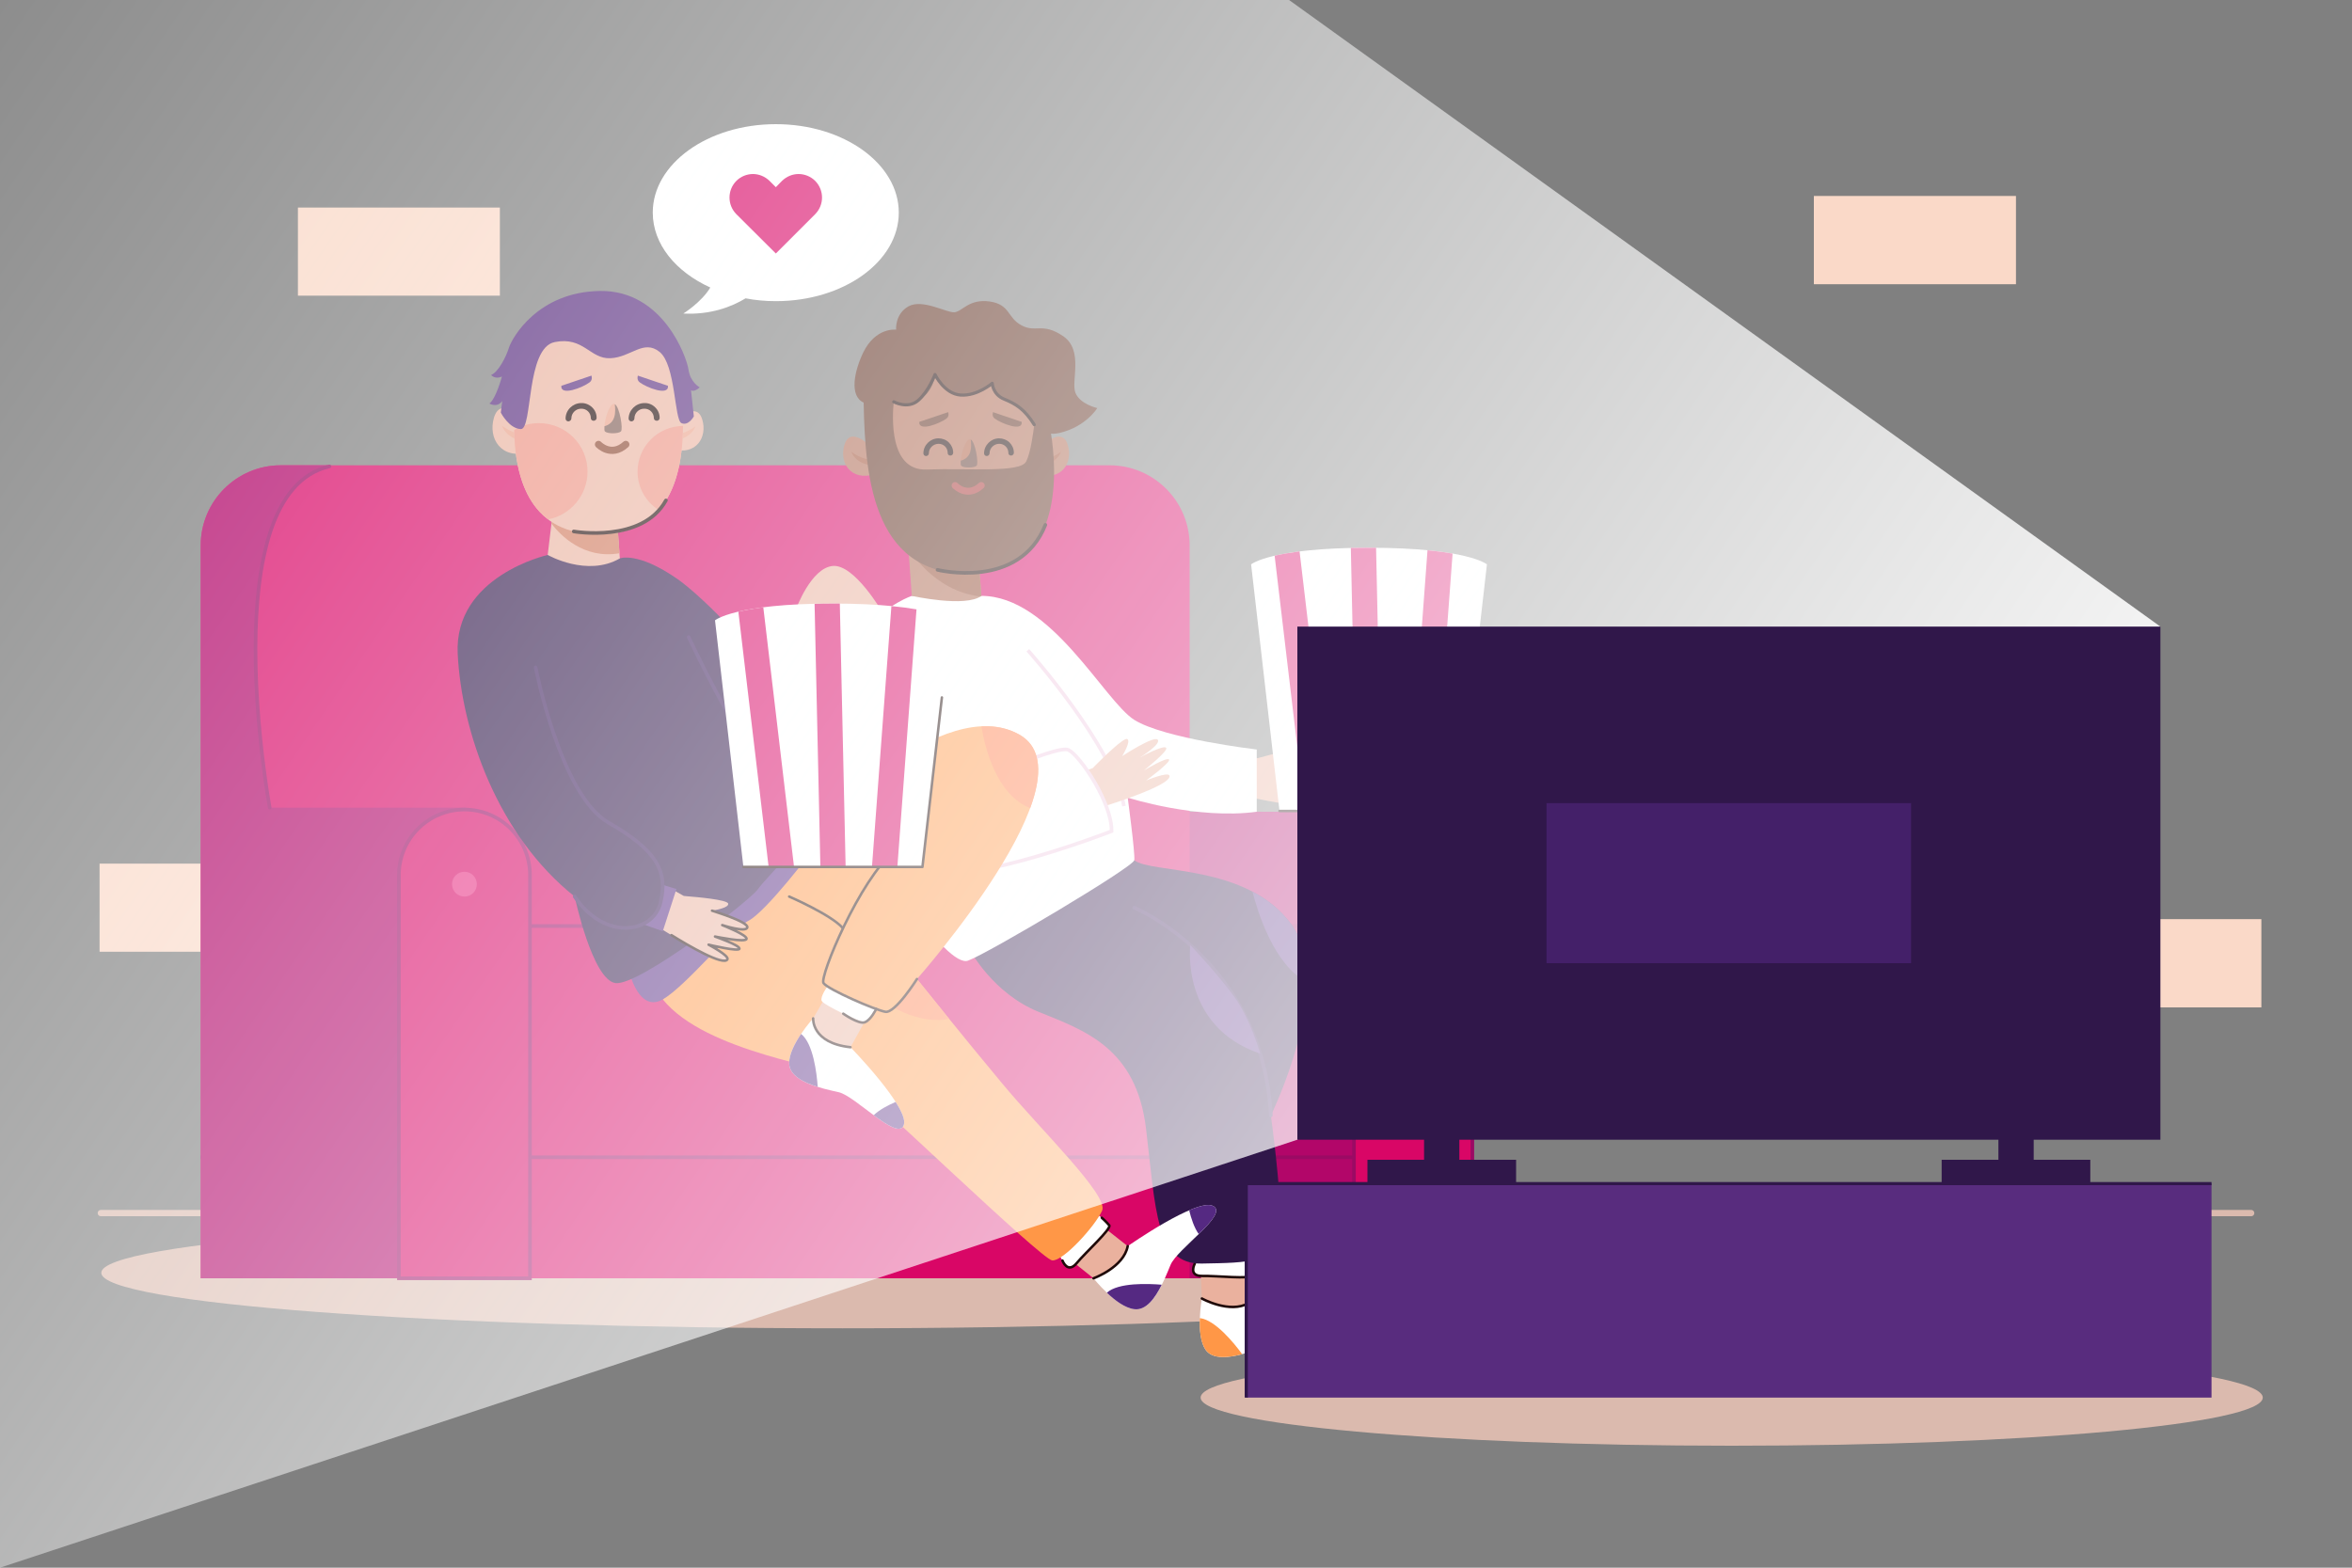 <svg version="1.2" xmlns="http://www.w3.org/2000/svg" viewBox="0 0 1500 1000" width="1500" height="1000">
	<rect x="0" y="0" width="1500" height="1000" fill="#808080" stroke="none"/>
	<title>3905846</title>
	<defs>
		<linearGradient id="g1" x2="1" gradientUnits="userSpaceOnUse" gradientTransform="matrix(-1389.501,-983.414,936.723,-1323.53,883.674,1394.71)">
			<stop offset="0" stop-color="#ffffff" stop-opacity="1"/>
			<stop offset="1" stop-color="#feffff" stop-opacity="0"/>
		</linearGradient>
	</defs>
	<style>
		.s0 { fill: #fad9c8 } 
		.s1 { fill: none;stroke: #dbbaae;stroke-linecap: round;stroke-miterlimit:10;stroke-width: 4 } 
		.s2 { fill: #ffffff } 
		.s3 { fill: #d90666 } 
		.s4 { fill: #dbbaae } 
		.s5 { fill: #b20669 } 
		.s6 { fill: #d90666;stroke: #9b0a64;stroke-miterlimit:10;stroke-width: 2.3 } 
		.s7 { fill: #e82e83 } 
		.s8 { fill: none;stroke: #9b0a64;stroke-miterlimit:10;stroke-width: 2.3 } 
		.s9 { fill: #d90666;stroke: #9b0a64;stroke-linecap: round;stroke-miterlimit:10;stroke-width: 2.3 } 
		.s10 { fill: #ff9747 } 
		.s11 { fill: #eab19e } 
		.s12 { fill: none;stroke: #1f0a09;stroke-linecap: round;stroke-linejoin: round;stroke-width: 1.6 } 
		.s13 { fill: #30174a } 
		.s14 { fill: #30174a;stroke: #3c1d5c;stroke-linecap: round;stroke-miterlimit:10;stroke-width: 2.3 } 
		.s15 { fill: #552982 } 
		.s16 { fill: #feffff } 
		.s17 { fill: none;stroke: #f0cae1;stroke-miterlimit:10;stroke-width: 2.3 } 
		.s18 { fill: #ad6851 } 
		.s19 { fill: #914930 } 
		.s20 { fill: #a15238 } 
		.s21 { fill: #613122 } 
		.s22 { fill: none;stroke: #1f0a09;stroke-linecap: round;stroke-linejoin: round;stroke-width: 2 } 
		.s23 { fill: #1f0a09 } 
		.s24 { fill: #ad5d42 } 
		.s25 { opacity: .6;mix-blend-mode: soft-light;fill: #342c30 } 
		.s26 { fill: none;stroke: #a83636;stroke-linecap: round;stroke-miterlimit:10;stroke-width: 4.4 } 
		.s27 { fill: none;stroke: #1f0a09;stroke-linecap: round;stroke-miterlimit:10;stroke-width: 2.3 } 
		.s28 { fill: #ff7b47 } 
		.s29 { fill: none;stroke: #3c1d5c;stroke-linecap: round;stroke-miterlimit:10;stroke-width: 2.3 } 
		.s30 { fill: #cf7659 } 
		.s31 { fill: #eaa088 } 
		.s32 { fill: #ed9080 } 
		.s33 { fill: #582c7e } 
		.s34 { fill: none;stroke: #8a432c;stroke-linecap: round;stroke-miterlimit:10;stroke-width: 4.6 } 
		.s35 { fill: url(#g1) } 
		.s36 { fill: #442069 } 
		.s37 { fill: none;stroke: #30174a;stroke-miterlimit:10;stroke-width: 2 } 
	</style>
	<g id="BACKGROUND">
		<g id="&lt;Group&gt;">
			<g id="&lt;Group&gt;">
				<path id="&lt;Path&gt;" class="s0" d="m1156.8 181.3h128.9v-56.3h-128.9z"/>
				<path id="&lt;Path&gt;" class="s0" d="m190 188.6h128.8v-56.2h-128.8z"/>
				<path id="&lt;Path&gt;" class="s0" d="m1313.3 586.3v56.3h128.9v-56.3z"/>
				<path id="&lt;Path&gt;" class="s0" d="m63.5 607.1h128.9v-56.2h-128.9z"/>
			</g>
			<path id="&lt;Path&gt;" class="s1" d="m64.3 773.8h1371.4"/>
		</g>
	</g>
	<g id="OBJECTS">
		<g id="&lt;Group&gt;">
			<path id="&lt;Path&gt;" class="s2" d="m494.8 79.2c-43.4 0-78.5 25.3-78.5 56.4 0 20.2 14.7 37.8 36.7 47.8-5.6 9.4-17.2 16.6-17.2 16.6 17.4 0.9 30.8-4.3 39.7-9.7 6.2 1.2 12.6 1.8 19.3 1.8 43.3 0 78.4-25.3 78.4-56.5 0-31.1-35.1-56.4-78.4-56.4z"/>
			<path id="&lt;Path&gt;" class="s3" d="m519.9 136.6l-4 4-21.1 21.1-25.2-25.1c-5.8-5.9-5.8-15.3 0-21.2 2.9-2.9 6.8-4.4 10.6-4.4 3.8 0 7.6 1.5 10.6 4.4l4 4 3.9-4c3-2.9 6.8-4.4 10.6-4.4 3.8 0 7.7 1.5 10.6 4.4 5.8 5.9 5.8 15.3 0 21.2z"/>
		</g>
		<g id="&lt;Group&gt;">
			<path id="&lt;Path&gt;" class="s4" d="m1010.2 811.9c0 19.6-211.7 35.4-472.8 35.4-261.1 0-472.8-15.8-472.8-35.4 0-19.5 211.7-35.3 472.8-35.3 261.1 0 472.8 15.8 472.8 35.3z"/>
			<g id="&lt;Group&gt;">
				<g id="&lt;Group&gt;">
					<path id="&lt;Path&gt;" class="s5" d="m939 815.4h-204.7v-297.6h164.7c22.1 0 40 17.9 40 39.9z"/>
					<g id="&lt;Group&gt;">
						<path id="&lt;Path&gt;" class="s6" d="m939 815.4h-75.5v-261.3c0-20.8 16.9-37.7 37.7-37.7 20.9 0 37.8 16.9 37.8 37.7z"/>
						<path id="&lt;Path&gt;" class="s7" d="m909.4 564c0 4.4-3.5 7.9-7.9 7.9-4.3 0-7.9-3.5-7.9-7.9 0-4.4 3.6-7.9 7.9-7.9 4.4 0 7.9 3.5 7.9 7.9z"/>
					</g>
				</g>
				<path id="&lt;Path&gt;" class="s3" d="m758.7 815.4h-630.7v-467.5c0-28.2 22.9-51.1 51.1-51.1h528.5c28.2 0 51.1 22.9 51.1 51.1z"/>
				<g id="&lt;Group&gt;">
					<path id="&lt;Path&gt;" class="s6" d="m324.3 590.7h539.2"/>
					<path id="&lt;Path&gt;" class="s8" d="m128 738.2h735.5"/>
				</g>
				<g id="&lt;Group&gt;">
					<path id="&lt;Path&gt;" class="s5" d="m299.3 515.2h-127.3c0 0-11.9-139 0-175.1 11.9-36.1 37.3-43.3 37.3-43.3h-30.2c-28.2 0-51.1 22.9-51.1 51.1v467.5h126.4c0 0 0-184.2 0-242.3 0-58 44.9-57.9 44.9-57.9z"/>
					<g id="&lt;Group&gt;">
						<path id="&lt;Path&gt;" class="s6" d="m338 815.4h-83.6v-257.2c0-23.1 18.7-41.8 41.8-41.8 23.1 0 41.8 18.7 41.8 41.8z"/>
						<path id="&lt;Path&gt;" class="s7" d="m304.1 564c0 4.4-3.5 7.9-7.9 7.9-4.4 0-7.9-3.5-7.9-7.9 0-4.4 3.5-7.9 7.9-7.9 4.4 0 7.9 3.5 7.9 7.9z"/>
					</g>
					<path id="&lt;Path&gt;" class="s9" d="m172 515.2c0 0-36.8-200.3 38.1-217.7"/>
				</g>
			</g>
		</g>
		<g id="&lt;Group&gt;">
			<g id="&lt;Group&gt;">
				<g id="&lt;Group&gt;">
					<g id="&lt;Group&gt;">
						<path id="&lt;Path&gt;" class="s2" d="m796.4 831.2c0 0 52.5 12.8 55.2 24 2.6 11.2-35.9 0.8-46.3 4.4-10.4 3.6-29.9 10.9-36.5 1.3-6.5-9.7-2.3-32.6-2.3-32.6z"/>
						<g id="&lt;Group&gt;">
							<path id="&lt;Path&gt;" class="s10" d="m792.2 863.8c-5.1-7-17.2-21.9-27-23-0.3 6.9 0.3 15.2 3.6 20.1 4.4 6.3 14.2 5.3 23.4 2.9z"/>
							<path id="&lt;Path&gt;" class="s10" d="m851.6 855.2c-0.8-3.2-5.7-6.6-12.2-9.7-2.9 4.2-6.3 9.8-7.4 14.6 11.1 0.9 21 0.9 19.6-4.9z"/>
						</g>
					</g>
					<g id="&lt;Group&gt;">
						<path id="&lt;Path&gt;" class="s11" d="m765.8 812.5l0.7 15.8c0 0 19.9 10.2 29.9 2.9l-1.1-19.3z"/>
						<path id="&lt;Path&gt;" class="s12" d="m766.5 828.3c0 0 17.8 9.9 29.9 2.9"/>
					</g>
					<g id="&lt;Group&gt;">
						<path id="&lt;Path&gt;" class="s2" d="m763.4 802c0 0-4.4 9.7-0.5 11.2 3.8 1.4 34.4 2.5 35.6 0.3 1.2-2.1 0-12.4 0-12.4z"/>
						<path id="&lt;Path&gt;" class="s12" d="m762 806c0 0-4.4 8 4.6 7.9 9.1-0.2 31.4 2.3 31.9-0.4 0.5-2.6 0.5-6.6 0.5-6.6"/>
					</g>
				</g>
				<path id="&lt;Path&gt;" class="s13" d="m618.8 606.3c0 0 14.5 27.4 43.7 39.2 29.2 11.8 62.2 22.9 68.4 74.5 6.2 51.7 6.1 86.6 35.6 86 29.5-0.6 49.6 0 50.2-23 0.5-23.1-6.2-71.5-6.2-71.5 0 0 41.2-83.1 13-121.9-28.1-38.8-89.7-32.2-100.1-40.9z"/>
				<g id="&lt;Group&gt;">
					<path id="&lt;Path&gt;" class="s14" d="m723.4 579c0 0 81.8 34 87.1 132.5"/>
					<path id="&lt;Path&gt;" class="s15" d="m759.1 602.8c0 0-6.4 52 44.6 69.3 0 0-6-21.4-16.2-35.8-10.3-14.4-28.4-33.5-28.4-33.5z"/>
				</g>
				<path id="&lt;Path&gt;" class="s15" d="m798.8 568.8c3.2 12.6 13.6 46.7 34.6 57.6 0-13.7-2.6-26.7-9.9-36.8-6.7-9.2-15.3-15.9-24.7-20.8z"/>
			</g>
			<g id="&lt;Group&gt;">
				<g id="&lt;Group&gt;">
					<path id="&lt;Path&gt;" class="s11" d="m803.2 509.8c-2.3-0.4-4.2-0.9-5.3-1.1 1-7.3 0.5-19.3 0.1-25.7l4.1 0.6c0 0 0.7-0.2 1.9-0.5 6.1-1.7 24.9-6.7 26.3-4.6 1.7 2.4-7.4 7.4-8.1 7.8 1.1 0 24-1.3 24.8 2.2 0.8 3.5-14.6 4.2-15.4 4.2 0.9 0 17.1 0.4 17.5 2.9 0.4 2.5-17.9 5.2-19.4 5.5 1.4 0 16.5-0.1 17.3 1.9 0.8 2.1-18.2 4.3-19.4 4.4 0.9 0.1 15 2.1 14.5 4.7-0.8 4.9-26.6 0.2-38.9-2.3z"/>
					<path id="&lt;Path&gt;" class="s16" d="m581.5 380.1c0 0-59 19.7-42.2 96.3 16.8 76.6 65.1 141.1 78 136.4 12.8-4.6 105.5-59.7 106.1-64.1 0.6-4.3-4.2-39.9-4.2-39.9 0 0 44.4 14.2 82.3 9v-39.7c0 0-58.9-6.9-78.1-18.9-19.2-12.1-53.1-79.1-97.5-79.1z"/>
					<path id="&lt;Path&gt;" class="s17" d="m655.5 414.8c0 0 55 61.4 61.3 99.4"/>
					<g id="&lt;Group&gt;">
						<path id="&lt;Path&gt;" class="s11" d="m711 512.1c-2.3 0.8-4.1 1.3-5.2 1.7-2.7-6.8-9.2-17-12.7-22.4l3.9-1.5c0 0 0.5-0.5 1.3-1.4 4.5-4.5 18.3-18.2 20.6-17.1 2.6 1.3-2.8 10.2-3.2 10.9 0.9-0.6 20.2-13.1 22.6-10.5 2.5 2.7-10.5 10.9-11.3 11.4 0.8-0.5 15.1-8.2 16.7-6.2 1.6 1.9-12.9 13.4-14.1 14.4 1.2-0.7 14.2-8.4 15.9-7 1.8 1.4-13.6 12.8-14.6 13.5 0.9-0.4 14-5.7 14.9-3.2 1.7 4.7-23 13.5-34.8 17.4z"/>
						<path id="&lt;Path&gt;" class="s17" d="m575 461.2c0 0 19.9 39.2 31.4 44.9 0 0 67.4-31.8 75.1-27.7 7.8 4.1 27.8 34.3 27.4 51.8 0 0-86.6 33.8-117.2 25.9"/>
					</g>
				</g>
				<g id="&lt;Group&gt;">
					<path id="&lt;Path&gt;" class="s2" d="m930.3 517.3h-114.3l-18.1-157.3c0 0 12.5-10.6 75.2-10.6 62.7 0 75.2 10.6 75.2 10.6z"/>
					<g id="&lt;Group&gt;">
						<path id="&lt;Path&gt;" class="s3" d="m877.6 349.4q-2.2 0-4.5 0-6.1 0-11.6 0.1l3.6 167.8h16.1z"/>
						<path id="&lt;Path&gt;" class="s3" d="m848.4 517.3l-19.6-165.6c-6.5 0.9-11.8 1.8-15.9 2.8l19.3 162.8z"/>
						<path id="&lt;Path&gt;" class="s3" d="m926.4 353.1c-4.4-0.8-9.7-1.5-16-2.1l-12.3 166.3h16.1z"/>
					</g>
					<path id="&lt;Path&gt;" class="s12" d="m816 517.3h114.3l12.4-108"/>
				</g>
			</g>
			<g id="&lt;Group&gt;">
				<g id="&lt;Group&gt;">
					<path id="&lt;Path&gt;" class="s18" d="m579.3 349.4l2.2 30.7c0 0 34.2 7.6 44.4 0l-1.5-19.1z"/>
					<path id="&lt;Path&gt;" class="s19" d="m625.3 380.5q0.3-0.2 0.6-0.4l-1.5-19.1-45.1-11.6c0 0 15.3 27.6 46 31.1z"/>
				</g>
				<g id="&lt;Group&gt;">
					<path id="&lt;Path&gt;" class="s18" d="m666.7 295.9c0 39.4-9.8 67.8-43 69.8-41.3 2.6-64.9-30.4-64.9-69.8 0-39.4 24.1-71.3 53.9-71.3 29.9 0 54 31.9 54 71.3z"/>
					<g id="&lt;Group&gt;">
						<path id="&lt;Path&gt;" class="s18" d="m664.4 284.7c0 0 12.9-13.4 16.6-0.8 3.3 11.1-3.7 23-19 18.7z"/>
						<path id="&lt;Path&gt;" class="s20" d="m676.7 288.2c0 0-7.5 5.5-13 4.7-5.6-0.8 0 3.9 0 3.9 0 0 9.5-0.4 13-8.6z"/>
					</g>
					<g id="&lt;Group&gt;">
						<path id="&lt;Path&gt;" class="s18" d="m555.1 284.7c0 0-12.9-13.4-16.6-0.8-3.3 11.1 3.8 23 19.1 18.7z"/>
						<path id="&lt;Path&gt;" class="s20" d="m542.9 288.2c0 0 7.4 5.5 13 4.7 5.5-0.8 0 3.9 0 3.9 0 0-9.6-0.4-13-8.6z"/>
					</g>
					<path id="&lt;Compound Path&gt;" fill-rule="evenodd" class="s21" d="m699.8 260.3c0 0-7.1 11.9-24.2 15.9-1.9 0.4-3.7 0.6-5.3 0.4 3.5 22.1 8.5 85.4-46.6 89.1-66.2 4.6-72-58.9-72.9-108.9-9.3-4.2-6-20-0.3-31.9 8-16.4 21-14.6 21-14.6 0 0-0.9-9.9 7.9-14.9 8.9-4.9 24.2 4.1 29.2 3.8 5.1-0.4 9.2-8.7 22.5-6.9 13.2 1.9 11.2 10.3 20.3 15.2 9.2 5 13.3-2.1 26.6 6.9 13.2 9 5 28.6 7.8 36 2.9 7.5 14 9.9 14 9.9zm-40.2 10.6c-5.6-5.7-9.4-13.6-15.3-14.9-10-2.2-11.5-11.5-11.5-11.5 0 0-7.6 8.4-18.1 7.8-10.4-0.7-18.4-13.4-18.4-13.4 0 0-0.6 11.2-10.7 16.5-7.1 3.7-12.8 2.1-15.6 0.9-1 9.7-2.9 44.1 20.9 43.2 27.6-1 59.9 2.3 63.6-5.2 2.9-5.9 4.5-18.4 5.1-23.4z"/>
					<path id="&lt;Path&gt;" class="s22" d="m570 256.3c0 0 9 4.9 15.6-0.9 6.7-5.8 10.7-16.5 10.7-16.5 0 0 5.9 12.4 16.4 13.1 10.6 0.7 20.1-7.5 20.1-7.5 0 0 0.3 7.1 7.6 10.1 7.4 3 13 6.4 19.2 16.3"/>
					<g id="&lt;Group&gt;">
						<g id="&lt;Group&gt;">
							<path id="&lt;Path&gt;" class="s23" d="m629.3 290.9q0 0 0 0c1 0 1.8-0.8 1.8-1.8 0-3.2 2.7-5.9 6-6 3.3-0.1 6 2.5 6 5.8-0.1 0.9 0.7 1.7 1.7 1.7 1 0 1.8-0.8 1.8-1.8 0-2.5-1-4.8-2.8-6.6-1.8-1.7-4.2-2.6-6.7-2.6-5.2 0.1-9.5 4.4-9.5 9.6 0 0.9 0.7 1.7 1.7 1.7z"/>
						</g>
						<g id="&lt;Group&gt;">
							<path id="&lt;Path&gt;" class="s23" d="m590.6 290.9q0 0 0 0c1 0 1.8-0.8 1.8-1.8 0-3.2 2.7-5.9 6-6 3.4-0.1 6 2.5 6 5.8-0.1 0.9 0.7 1.7 1.7 1.7 1 0 1.8-0.8 1.8-1.8 0-2.5-1-4.8-2.8-6.6-1.7-1.7-4.2-2.6-6.7-2.6-5.2 0.1-9.5 4.4-9.5 9.6 0 0.9 0.7 1.7 1.7 1.7z"/>
						</g>
						<g id="&lt;Group&gt;">
							<path id="&lt;Path&gt;" class="s24" d="m622.8 297.1c-1.5 1.4-8 1.5-9.7 0.1-0.4-0.3-0.5-1.6-0.4-3.3 0.4-5.6 3.3-13.7 5.8-13.7 0.2 0 0.4 0 0.6 0.1 3 1.8 5.2 15.5 3.7 16.8z"/>
							<path id="&lt;Path&gt;" class="s25" d="m622.8 297.1c-1.5 1.4-8 1.5-9.7 0.1-0.4-0.3-0.5-1.6-0.4-3.3 7-2 7-8.4 6.4-13.6 3 1.8 5.2 15.5 3.7 16.8z"/>
						</g>
						<g id="&lt;Group&gt;">
							<path id="&lt;Path&gt;" class="s21" d="m586.3 269.1l18.4-6.2c0 0 1 2.6-1.1 4.1-4.3 3.2-18 8.6-17.3 2.1z"/>
						</g>
						<g id="&lt;Group&gt;">
							<path id="&lt;Path&gt;" class="s21" d="m651.6 269.1l-18.3-6.2c0 0-1 2.6 1.1 4.1 4.3 3.2 18 8.6 17.2 2.1z"/>
						</g>
						<path id="&lt;Path&gt;" class="s26" d="m609.1 309.7c0 0 7.7 8.2 16.7 0"/>
					</g>
					<path id="&lt;Path&gt;" class="s27" d="m597.9 363.5c0 0 52.2 13.1 68.8-28.7"/>
				</g>
			</g>
		</g>
		<g id="&lt;Group&gt;">
			<g id="&lt;Group&gt;">
				<g id="&lt;Group&gt;">
					<g id="&lt;Group&gt;">
						<path id="&lt;Path&gt;" class="s2" d="m719.2 794.9c0 0 44.3-31 54.5-25.6 10.2 5.3-23.1 27.4-27.2 37.6-4.2 10.1-11.5 29.7-23.1 28.2-11.6-1.4-26-19.7-26-19.7z"/>
						<g id="&lt;Group&gt;">
							<path id="&lt;Path&gt;" class="s15" d="m740.9 819.5c-8.5-0.7-27.7-1.5-35 5.1 5 4.8 11.6 9.8 17.5 10.5 7.5 1 13.3-7.1 17.5-15.6z"/>
							<path id="&lt;Path&gt;" class="s15" d="m773.7 769.3c-2.9-1.6-8.6-0.1-15.3 2.7 1.2 5 3.2 11.2 6.1 15.2 8-7.8 14.5-15.1 9.2-17.9z"/>
						</g>
					</g>
					<g id="&lt;Group&gt;">
						<path id="&lt;Path&gt;" class="s11" d="m685 805.5l12.4 9.9c0 0 20.8-8.2 21.8-20.5l-15.1-11.9z"/>
						<path id="&lt;Path&gt;" class="s12" d="m697.4 815.4c0 0 19.2-6.9 21.8-20.5"/>
					</g>
					<g id="&lt;Group&gt;">
						<path id="&lt;Path&gt;" class="s2" d="m675.5 800.3c0 0 4.5 9.8 8.1 7.8 3.6-1.9 24.6-24.2 23.8-26.5-0.9-2.3-9.4-8.3-9.4-8.3z"/>
						<path id="&lt;Path&gt;" class="s12" d="m677.6 804.1c0 0 3.2 8.6 9 1.7 5.8-7 22.5-22.1 20.8-24.2-1.7-2.1-4.7-4.8-4.7-4.8"/>
					</g>
				</g>
				<path id="&lt;Path&gt;" class="s10" d="m519.6 528.2c0 0 81.9-87.1 130.5-59.6 48.5 27.5-65.3 155.9-65.3 155.9 0 0 30.2 37.7 54.5 66.8 24.2 29.2 67.9 71.2 63.6 80.9-4.3 9.7-24.8 32.4-31.8 31.8-7-0.5-118.1-108.3-130-115.9-11.8-7.5-90.8-16.5-118.4-50.6z"/>
				<path id="&lt;Path&gt;" class="s28" d="m605.3 649.9c-11.8-14.6-20.5-25.4-20.5-25.4 0 0 0.8-0.9 2.2-2.5-6.1 6.4-12.8 17.1-16.7 20.8 0 0 17.3 10.7 35 7.1z"/>
				<g id="&lt;Group&gt;">
					<g id="&lt;Group&gt;">
						<g id="&lt;Group&gt;">
							<path id="&lt;Path&gt;" class="s2" d="m542.4 668c0 0 37.7 38.7 34 49.6-3.7 10.9-30.7-18.4-41.5-20.9-10.7-2.4-31.1-6.6-31.6-18.2-0.4-11.7 15.3-28.9 15.3-28.9z"/>
							<g id="&lt;Group&gt;">
								<path id="&lt;Path&gt;" class="s15" d="m521.5 693.3c-0.6-8.6-2.8-27.6-10.6-33.8-3.9 5.8-7.8 13.1-7.6 19 0.3 7.6 9.2 12 18.2 14.8z"/>
								<path id="&lt;Path&gt;" class="s15" d="m576.4 717.6c1.1-3.1-1.3-8.5-5.2-14.7-4.6 2-10.5 5-14 8.5 9 6.6 17.3 11.9 19.2 6.2z"/>
							</g>
						</g>
						<g id="&lt;Group&gt;">
							<path id="&lt;Path&gt;" class="s11" d="m526.5 635.9l-7.9 13.7c0 0 0 16.6 23.8 18.4l9.4-16.9z"/>
							<path id="&lt;Path&gt;" class="s12" d="m518.6 649.6c0 0-1.2 15.7 23.8 18.4"/>
						</g>
						<g id="&lt;Group&gt;">
							<path id="&lt;Path&gt;" class="s2" d="m527.7 629.2c0 0-4.7 6.5-3.7 9.2 1.1 2.7 25.9 14.3 27.5 13.7 1.7-0.7 7.3-8.5 7.3-8.5 0 0-28.7-12.4-31.1-14.4z"/>
							<path id="&lt;Path&gt;" class="s12" d="m537.8 646.6c0 0 9.8 6.9 13.7 5.5 4-1.5 7.3-8.5 7.3-8.5"/>
						</g>
						<path id="&lt;Path&gt;" class="s12" d="m584.8 624.5c0 0-13.9 22.1-20.2 20.9-6.3-1.1-36.7-14.3-39.4-18.3-2.7-4 23.2-66.2 45.1-84.1"/>
					</g>
					<path id="&lt;Path&gt;" class="s12" d="m503.3 571.9c0 0 26.6 11.5 34.1 20"/>
				</g>
				<path id="&lt;Path&gt;" class="s28" d="m625.9 463.4c2.3 13.8 9.7 43.7 31.1 52.1 7.6-20.7 7.9-38.5-6.9-46.9-7.5-4.2-15.7-5.7-24.2-5.2z"/>
			</g>
			<g id="&lt;Group&gt;">
				<path id="&lt;Path&gt;" class="s15" d="m401.6 620.8c0 0 6.1 25.3 21.1 16.7 14.9-8.6 43.8-44.6 54.7-50.2 10.9-5.6 40.5-43.9 43.9-49.6 3.4-5.7-9-19.9-9-19.9z"/>
				<path id="&lt;Path&gt;" class="s13" d="m349.3 354c0 0-59.9 13.4-57.4 63.1 2.5 49.7 25.5 115.8 74.6 154.8 0 0 11.3 53.3 26.1 55.2 14.9 1.8 85-52 90.6-59.7 8.3-11.3 35.4-34.5 34.2-52.5-0.5-7.7 0.4-25.7-12.7-51.6-2.8-5.4 1.9-8-1.2-13.5-16.6-30.3-54.8-68.8-71.5-80.5-25.4-17.7-36.7-13.1-36.7-13.1z"/>
				<path id="&lt;Path&gt;" class="s29" d="m439.2 406.4c0 0 46.9 100.9 76.4 117.4"/>
				<g id="&lt;Group&gt;">
					<g id="&lt;Group&gt;">
						<path id="&lt;Path&gt;" class="s11" d="m476.1 598.9c0.6-2.5-15.5-8.8-15.5-8.8 0 0 15.5 5.1 16 1.4 0.5-3.6-21.5-10.2-22.5-10.6 0.7-0.1 11-1.7 10.3-4.5-0.6-2.5-20-4.2-26.3-4.7-1.2-0.1-2-0.2-2-0.2l-9.1-5.1c-2.6 6.6-2.9 20.7-8 25.9l3.7 0.8c0 0 2.1 1.4 5.5 3.4 10.6 6.6 33.2 19.8 35.7 15.5 1.4-2.4-12-9.4-12-9.4 0 0 19.8 4.8 19.7 2.5 0-2.2-14.3-7.2-15.6-7.7 1.6 0.3 19.6 4 20.1 1.5z"/>
						<path id="&lt;Path&gt;" class="s12" d="m428.2 596.5c10.6 6.6 33.2 19.8 35.7 15.5 1.4-2.4-12-9.4-12-9.4 0 0 19.8 4.8 19.7 2.5 0-2.2-14.3-7.2-15.6-7.7 1.6 0.3 19.6 4 20.1 1.5 0.6-2.5-15.5-8.8-15.5-8.8 0 0 15.5 5.1 16 1.4 0.5-3.6-21.5-10.2-22.5-10.6"/>
					</g>
					<path id="&lt;Path&gt;" class="s15" d="m422.7 594l-12.8-4.5 11.3-25.5 10.2 3.1z"/>
					<path id="&lt;Path&gt;" class="s14" d="m341.6 425.7c0 0 15.8 81.5 46.4 99 30.5 17.5 38.1 30.7 33.3 50.9-4.6 19.8-35.6 24.9-54.8-3.7"/>
				</g>
				<path id="&lt;Path&gt;" class="s13" d="m499.6 468.8l8.1-80.3 41.2 3c0 0 13.3 119.7-31.5 123.4z"/>
				<path id="&lt;Path&gt;" class="s11" d="m507.7 388.5c0 0 9.5-26.3 23.5-27.5 13.9-1.1 31.7 29.8 31.7 29.8 0 0-40.2 2-55.2-2.3z"/>
			</g>
			<g id="&lt;Group&gt;">
				<path id="&lt;Path&gt;" class="s2" d="m588.3 553h-114.2l-18.1-157.3c0 0 12.5-10.7 75.2-10.7 62.7 0 75.2 10.7 75.2 10.7z"/>
				<g id="&lt;Group&gt;">
					<path id="&lt;Path&gt;" class="s3" d="m535.6 385q-2.1 0-4.4 0-6.2 0-11.7 0.2l3.7 167.8h16.1z"/>
					<path id="&lt;Path&gt;" class="s3" d="m506.4 553l-19.6-165.6c-6.5 0.8-11.7 1.8-15.9 2.8l19.3 162.8z"/>
					<path id="&lt;Path&gt;" class="s3" d="m584.5 388.7c-4.5-0.8-9.8-1.5-16-2.1l-12.4 166.4h16.2z"/>
				</g>
				<path id="&lt;Path&gt;" class="s12" d="m474.1 553h114.2l12.4-108.1"/>
			</g>
			<g id="&lt;Group&gt;">
				<g id="&lt;Group&gt;">
					<path id="&lt;Path&gt;" class="s11" d="m352.1 330.6l-2.8 23.4c0 0 25.1 14.3 46 2.2l-1.5-20.9z"/>
					<path id="&lt;Path&gt;" class="s30" d="m395.1 352.9l-1.3-17.6-41.7-4.7-0.4 3.4c5.5 7.2 20.4 22.9 43.4 18.9z"/>
				</g>
				<g id="&lt;Group&gt;">
					<g id="&lt;Group&gt;">
						<path id="&lt;Path&gt;" class="s11" d="m431.3 268.5c0 0 12.9-13.4 16.6-0.8 3.3 11.1-3.8 23.1-19.1 18.8z"/>
						<path id="&lt;Path&gt;" class="s31" d="m443.5 272c0 0-7.4 5.6-13 4.8-5.5-0.8 0 3.9 0 3.9 0 0 9.6-0.4 13-8.7z"/>
					</g>
					<g id="&lt;Group&gt;">
						<path id="&lt;Path&gt;" class="s11" d="m334.4 267.5c0 0-15.1-15.7-19.4-1-3.8 13 4.4 26.9 22.2 22z"/>
						<path id="&lt;Path&gt;" class="s31" d="m320.1 271.6c0 0 8.7 6.4 15.2 5.5 6.4-1 0 4.5 0 4.5 0 0-11.2-0.4-15.2-10z"/>
					</g>
					<path id="&lt;Path&gt;" class="s11" d="m435.6 270.4c0 38.9-12.6 70.4-53.9 70.4-41.3 0-53.9-31.5-53.9-70.4 0-38.9 24.2-70.4 53.9-70.4 29.8 0 53.9 31.5 53.9 70.4z"/>
					<g id="&lt;Group&gt;">
						<path id="&lt;Path&gt;" class="s32" d="m327.9 274.3c0.5 24.3 6.3 45.4 21.6 57 14.3-2.7 25.2-15.3 25.2-30.5 0-17.1-13.9-30.9-31-30.9-5.8 0-11.2 1.6-15.8 4.4z"/>
						<path id="&lt;Path&gt;" class="s32" d="m406.6 300.8c0 10.4 5.4 19.5 13.6 24.6 11-12.6 15.2-31.9 15.4-53.7-16 0.1-29 13.1-29 29.1z"/>
					</g>
					<path id="&lt;Path&gt;" class="s33" d="m319.4 263.2c0 0 5.3 10.3 12.8 10.5 7.6 0.1 3.1-51.9 21.6-55.5 18.5-3.7 22.4 10.9 35.5 10.3 13.2-0.6 21.1-12.3 31.4-4 10.3 8.4 9.3 43.3 13.9 45.4 4.5 2 7.9-4.3 7.9-4.3l-1.8-16.7c0 0 1.7 1.6 5.6-1.8 0 0-6-3-7.2-11.3-1.2-8.3-16.4-50.7-56.3-50.2-39.8 0.5-56.2 29.9-58.2 36.1-1.9 6.2-6.9 15.7-11.4 17.5 0 0 2.4 3 6.9 1 0 0-3.8 14.2-8 17.2 0 0 4.9 3 8.2-1.6z"/>
					<g id="&lt;Group&gt;">
						<g id="&lt;Group&gt;">
							<path id="&lt;Path&gt;" class="s23" d="m402.7 268.8q0 0 0.1 0c1-0.1 1.8-0.9 1.8-1.9 0-3.4 2.8-6.2 6.2-6.2 3.5-0.1 6.2 2.6 6.2 6 0 1 0.8 1.7 1.9 1.7 1 0 1.8-0.8 1.8-1.8 0-2.6-1-5-2.9-6.8-1.8-1.8-4.3-2.8-6.9-2.7-5.5 0.1-9.9 4.5-10 9.9 0 1 0.8 1.8 1.8 1.8z"/>
						</g>
						<g id="&lt;Group&gt;">
							<path id="&lt;Path&gt;" class="s23" d="m362.5 268.8q0 0 0 0c1-0.1 1.9-0.9 1.9-1.9 0-3.4 2.8-6.2 6.2-6.2 3.5-0.1 6.2 2.6 6.2 6 0 1 0.8 1.7 1.8 1.7 1 0 1.9-0.8 1.9-1.8 0-2.6-1-5-2.9-6.8-1.9-1.8-4.4-2.8-7-2.7-5.4 0.1-9.9 4.5-9.9 9.9 0 1 0.8 1.8 1.8 1.8z"/>
						</g>
						<g id="&lt;Group&gt;">
							<path id="&lt;Path&gt;" class="s31" d="m396 275.2c-1.6 1.5-8.3 1.6-10.1 0.1-0.5-0.3-0.5-1.6-0.4-3.4 0.4-5.9 3.4-14.3 6-14.3 0.2 0 0.4 0 0.6 0.2 3.1 1.8 5.4 16 3.9 17.4z"/>
							<path id="&lt;Path&gt;" class="s25" d="m396 275.2c-1.6 1.5-8.3 1.6-10.1 0.1-0.5-0.3-0.5-1.6-0.4-3.4 7.2-2.1 7.2-8.7 6.6-14.1 3.1 1.8 5.4 16 3.9 17.4z"/>
						</g>
						<g id="&lt;Group&gt;">
							<path id="&lt;Path&gt;" class="s33" d="m358 246.1l19.2-6.5c0 0 1 2.7-1.2 4.3-4.5 3.4-18.7 8.9-18 2.2z"/>
						</g>
						<g id="&lt;Group&gt;">
							<path id="&lt;Path&gt;" class="s33" d="m426 246.1l-19.2-6.5c0 0-1 2.7 1.2 4.3 4.5 3.4 18.7 8.9 18 2.2z"/>
						</g>
						<path id="&lt;Path&gt;" class="s34" d="m381.7 283.5c0 0 8 8.5 17.4 0"/>
					</g>
					<path id="&lt;Path&gt;" class="s27" d="m365.9 339c0 0 43.7 7.7 58.8-19.8"/>
				</g>
			</g>
		</g>
		<g id="&lt;Group&gt;">
			<path id="&lt;Path&gt;" class="s4" d="m1443.1 891.5c0 16.9-151.6 30.7-338.7 30.7-187.1 0-338.7-13.8-338.7-30.7 0-17 151.6-30.8 338.7-30.8 187.1 0 338.7 13.8 338.7 30.8z"/>
			<path id="&lt;Path&gt;" class="s35" d="m827.4 727l-827.4 273v-1000h822.1l555.7 399.7z"/>
			<g id="&lt;Group&gt;">
				<g id="&lt;Group&gt;">
					<path id="&lt;Path&gt;" class="s13" d="m1377.8 727h-550.4v-327.3h550.4z"/>
					<g id="&lt;Group&gt;">
						<g id="&lt;Group&gt;">
							<path id="&lt;Path&gt;" class="s13" d="m930.7 743.2h-22.5v-22.5h22.5z"/>
							<path id="&lt;Path&gt;" class="s13" d="m966.9 758.6h-94.8v-18.8h94.8z"/>
						</g>
						<g id="&lt;Group&gt;">
							<path id="&lt;Path&gt;" class="s13" d="m1297 743.2h-22.5v-22.5h22.5z"/>
							<path id="&lt;Path&gt;" class="s13" d="m1333.1 758.6h-94.8v-18.8h94.8z"/>
						</g>
					</g>
					<path id="&lt;Path&gt;" class="s36" d="m1218.8 614.4h-232.5v-102.1h232.5z"/>
				</g>
				<g id="&lt;Group&gt;">
					<path id="&lt;Path&gt;" class="s33" d="m1410.4 891.5h-615.6v-136.5h615.6z"/>
					<path id="&lt;Path&gt;" class="s37" d="m1410.4 755h-615.6v136.5"/>
				</g>
			</g>
		</g>
	</g>
</svg>